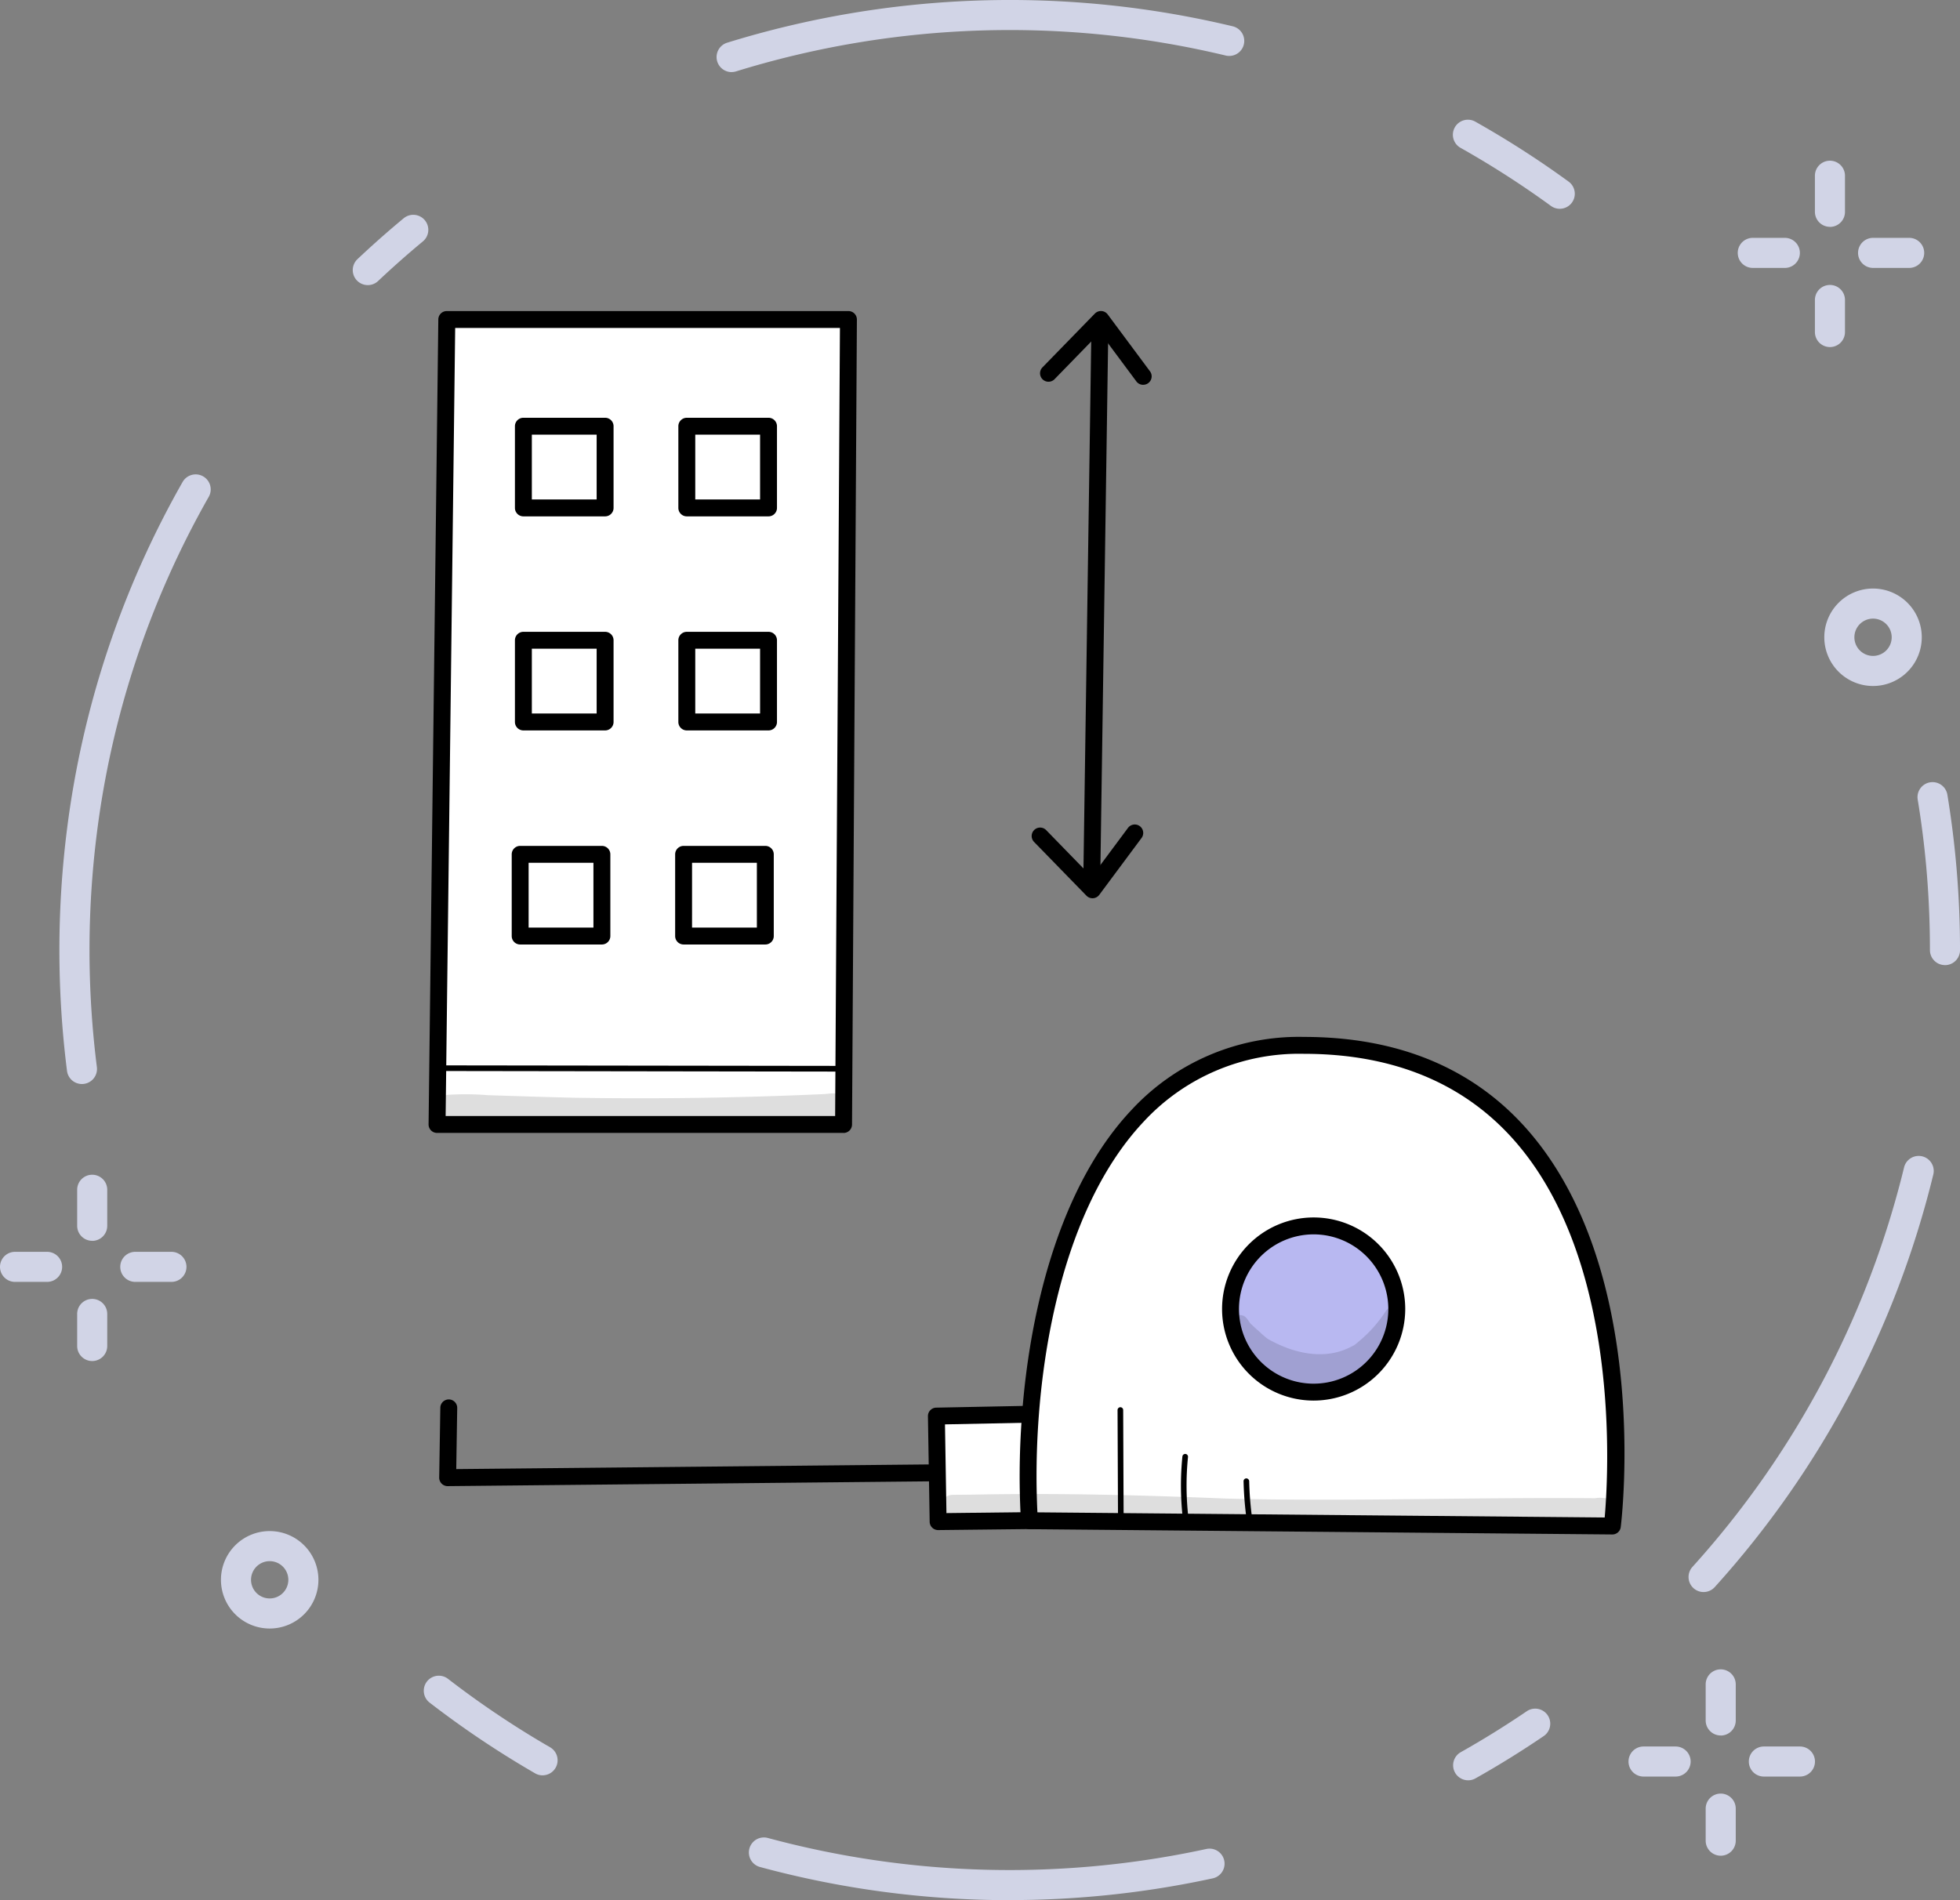 <svg xmlns="http://www.w3.org/2000/svg" xmlns:xlink="http://www.w3.org/1999/xlink" width="160.879" height="156" viewBox="0 0 160.879 156">
  <rect x="0" y="0" width="160.879" height="156" fill="#808080" stroke="none"/>
  <defs>
    <clipPath id="clip-path">
      <rect id="Retângulo_1821" data-name="Retângulo 1821" width="160.879" height="156" fill="none"/>
    </clipPath>
    <clipPath id="clip-path-3">
      <rect id="Retângulo_1818" data-name="Retângulo 1818" width="157.936" height="142.506" fill="none"/>
    </clipPath>
    <clipPath id="clip-path-4">
      <rect id="Retângulo_1819" data-name="Retângulo 1819" width="156" height="156" fill="none"/>
    </clipPath>
    <clipPath id="clip-path-5">
      <rect id="Retângulo_1843" data-name="Retângulo 1843" width="98.16" height="100.441" fill="none"/>
    </clipPath>
    <clipPath id="clip-path-7">
      <rect id="Retângulo_1839" data-name="Retângulo 1839" width="55.351" height="2.408" fill="none"/>
    </clipPath>
    <clipPath id="clip-path-8">
      <rect id="Retângulo_1840" data-name="Retângulo 1840" width="13.915" height="6.384" fill="none"/>
    </clipPath>
    <clipPath id="clip-path-9">
      <rect id="Retângulo_1841" data-name="Retângulo 1841" width="33.306" height="2.341" fill="none"/>
    </clipPath>
  </defs>
  <g id="Ilustração" transform="translate(-99.561 -216.627)">
    <g id="Grupo_272" data-name="Grupo 272" transform="translate(99.561 216.627)">
      <g id="Grupo_271" data-name="Grupo 271" clip-path="url(#clip-path)">
        <g id="Grupo_270" data-name="Grupo 270">
          <g id="Grupo_269" data-name="Grupo 269" clip-path="url(#clip-path)">
            <g id="Grupo_265" data-name="Grupo 265" transform="translate(0 13.194)" opacity="0.804">
              <g id="Grupo_264" data-name="Grupo 264">
                <g id="Grupo_263" data-name="Grupo 263" clip-path="url(#clip-path-3)">
                  <path id="Caminho_1415" data-name="Caminho 1415" d="M3.866,627.168H1.234a1.234,1.234,0,0,1,0-2.468H3.866a1.234,1.234,0,0,1,0,2.468" transform="translate(0 -535.12)" fill="#e5e9ff"/>
                  <path id="Caminho_1416" data-name="Caminho 1416" d="M64.2,627.168H61.234a1.234,1.234,0,0,1,0-2.468H64.2a1.234,1.234,0,0,1,0,2.468" transform="translate(-50.129 -535.12)" fill="#e5e9ff"/>
                  <path id="Caminho_1417" data-name="Caminho 1417" d="M39.734,653.3a1.234,1.234,0,0,1-1.234-1.234v-2.632a1.234,1.234,0,1,1,2.468,0v2.632a1.234,1.234,0,0,1-1.234,1.234" transform="translate(-32.166 -554.754)" fill="#e5e9ff"/>
                  <path id="Caminho_1418" data-name="Caminho 1418" d="M39.734,591.629A1.234,1.234,0,0,1,38.5,590.4v-2.961a1.234,1.234,0,1,1,2.468,0V590.4a1.234,1.234,0,0,1-1.234,1.234" transform="translate(-32.166 -502.954)" fill="#e5e9ff"/>
                  <path id="Caminho_1423" data-name="Caminho 1423" d="M870.866,121.168h-2.632a1.234,1.234,0,1,1,0-2.468h2.632a1.234,1.234,0,1,1,0,2.468" transform="translate(-724.364 -112.366)" fill="#e5e9ff"/>
                  <path id="Caminho_1424" data-name="Caminho 1424" d="M931.2,121.168h-2.961a1.234,1.234,0,1,1,0-2.468H931.2a1.234,1.234,0,1,1,0,2.468" transform="translate(-774.493 -112.366)" fill="#e5e9ff"/>
                  <path id="Caminho_1425" data-name="Caminho 1425" d="M906.734,147.3a1.234,1.234,0,0,1-1.234-1.234v-2.632a1.234,1.234,0,1,1,2.468,0v2.632a1.234,1.234,0,0,1-1.234,1.234" transform="translate(-756.53 -132)" fill="#e5e9ff"/>
                  <path id="Caminho_1426" data-name="Caminho 1426" d="M906.734,85.629A1.234,1.234,0,0,1,905.5,84.4V81.434a1.234,1.234,0,1,1,2.468,0V84.4a1.234,1.234,0,0,1-1.234,1.234" transform="translate(-756.53 -80.2)" fill="#e5e9ff"/>
                  <path id="Caminho_1427" data-name="Caminho 1427" d="M114.245,772.066a4,4,0,1,1,4-4,4,4,0,0,1-4,4m0-5.531a1.531,1.531,0,1,0,1.531,1.531,1.533,1.533,0,0,0-1.531-1.531" transform="translate(-92.109 -651.56)" fill="#e5e9ff"/>
                  <path id="Caminho_1428" data-name="Caminho 1428" d="M914.19,301.711a4,4,0,1,1,4-4,4,4,0,0,1-4,4m0-5.531a1.531,1.531,0,1,0,1.531,1.531,1.533,1.533,0,0,0-1.531-1.531" transform="translate(-760.449 -258.586)" fill="#e5e9ff"/>
                  <path id="Caminho_1442" data-name="Caminho 1442" d="M870.866,121.168h-2.632a1.234,1.234,0,1,1,0-2.468h2.632a1.234,1.234,0,1,1,0,2.468" transform="translate(-733.33 11.492)" fill="#e5e9ff"/>
                  <path id="Caminho_1440" data-name="Caminho 1440" d="M931.2,121.168h-2.961a1.234,1.234,0,1,1,0-2.468H931.2a1.234,1.234,0,1,1,0,2.468" transform="translate(-783.459 11.492)" fill="#e5e9ff"/>
                  <path id="Caminho_1441" data-name="Caminho 1441" d="M906.734,147.3a1.234,1.234,0,0,1-1.234-1.234v-2.632a1.234,1.234,0,1,1,2.468,0v2.632a1.234,1.234,0,0,1-1.234,1.234" transform="translate(-765.496 -8.142)" fill="#e5e9ff"/>
                  <path id="Caminho_1439" data-name="Caminho 1439" d="M906.734,85.629A1.234,1.234,0,0,1,905.5,84.4V81.434a1.234,1.234,0,1,1,2.468,0V84.4a1.234,1.234,0,0,1-1.234,1.234" transform="translate(-765.496 43.658)" fill="#e5e9ff"/>
                </g>
              </g>
            </g>
            <g id="Grupo_268" data-name="Grupo 268" transform="translate(4.879 0)" opacity="0.802">
              <g id="Grupo_267" data-name="Grupo 267">
                <g id="Grupo_266" data-name="Grupo 266" clip-path="url(#clip-path-4)">
                  <path id="Caminho_1430" data-name="Caminho 1430" d="M733.749,67.11a1.228,1.228,0,0,1-.725-.237,75.882,75.882,0,0,0-7.4-4.757,1.234,1.234,0,1,1,1.211-2.15,78.394,78.394,0,0,1,7.641,4.912,1.234,1.234,0,0,1-.728,2.231" transform="translate(-610.601 -49.968)" fill="#e5e9ff"/>
                  <path id="Caminho_1431" data-name="Caminho 1431" d="M358.746,5.919a1.234,1.234,0,0,1-.366-2.412,78.538,78.538,0,0,1,41.5-1.348,1.234,1.234,0,0,1-.577,2.4,76.069,76.069,0,0,0-40.185,1.3,1.237,1.237,0,0,1-.367.056" transform="translate(-303.575 0)" fill="#e5e9ff"/>
                  <path id="Caminho_1432" data-name="Caminho 1432" d="M177.228,112.994a1.234,1.234,0,0,1-.847-2.131c1.221-1.153,2.495-2.28,3.786-3.35a1.234,1.234,0,1,1,1.575,1.9c-1.25,1.037-2.484,2.129-3.667,3.245a1.23,1.23,0,0,1-.847.336" transform="translate(-151.919 -89.587)" fill="#e5e9ff"/>
                  <path id="Caminho_1433" data-name="Caminho 1433" d="M31.5,286.817a1.234,1.234,0,0,1-1.223-1.079,79.037,79.037,0,0,1-.006-19.788A77.212,77.212,0,0,1,39.76,237.4a1.234,1.234,0,1,1,2.147,1.217,74.753,74.753,0,0,0-9.184,27.643,76.565,76.565,0,0,0,.006,19.168,1.235,1.235,0,0,1-1.226,1.389" transform="translate(-29.656 -197.82)" fill="#e5e9ff"/>
                  <path id="Caminho_1434" data-name="Caminho 1434" d="M221.268,844.477a1.229,1.229,0,0,1-.616-.166,78.4,78.4,0,0,1-8.639-5.79,1.234,1.234,0,1,1,1.507-1.954,75.934,75.934,0,0,0,8.367,5.608,1.234,1.234,0,0,1-.618,2.3" transform="translate(-181.61 -698.723)" fill="#e5e9ff"/>
                  <path id="Caminho_1435" data-name="Caminho 1435" d="M395.038,922.09a78.208,78.208,0,0,1-20.5-2.722,1.234,1.234,0,0,1,.647-2.382,76.151,76.151,0,0,0,36.009.9,1.234,1.234,0,0,1,.526,2.411,78.5,78.5,0,0,1-16.682,1.788" transform="translate(-317.038 -766.09)" fill="#e5e9ff"/>
                  <path id="Caminho_1436" data-name="Caminho 1436" d="M726.231,858.528a1.234,1.234,0,0,1-.607-2.309c1.844-1.039,3.668-2.171,5.42-3.363a1.234,1.234,0,0,1,1.389,2.04c-1.809,1.231-3.693,2.4-5.6,3.473a1.23,1.23,0,0,1-.6.159" transform="translate(-610.601 -712.367)" fill="#e5e9ff"/>
                  <path id="Caminho_1437" data-name="Caminho 1437" d="M843.7,612.642a1.234,1.234,0,0,1-.915-2.061,75.6,75.6,0,0,0,17.372-32.8,1.234,1.234,0,1,1,2.4.581,78.073,78.073,0,0,1-17.94,33.874,1.231,1.231,0,0,1-.916.406" transform="translate(-708.748 -481.937)" fill="#e5e9ff"/>
                  <path id="Caminho_1438" data-name="Caminho 1438" d="M958.949,405.437a1.234,1.234,0,0,1-1.234-1.234c0-2.272-.1-4.565-.3-6.816-.165-1.841-.4-3.7-.7-5.517a1.234,1.234,0,1,1,2.435-.4c.309,1.879.551,3.8.721,5.7.208,2.323.313,4.691.313,7.036a1.234,1.234,0,0,1-1.234,1.234" transform="translate(-804.183 -326.203)" fill="#e5e9ff"/>
                </g>
              </g>
            </g>
          </g>
        </g>
      </g>
    </g>
    <g id="Grupo_312" data-name="Grupo 312" transform="translate(134.74 242.164)">
      <g id="Grupo_311" data-name="Grupo 311" clip-path="url(#clip-path-5)">
        <g id="Grupo_310" data-name="Grupo 310">
          <g id="Grupo_309" data-name="Grupo 309" clip-path="url(#clip-path-5)">
            <path id="Caminho_1489" data-name="Caminho 1489" d="M3.525,297.6a.695.695,0,0,1-.694-.705l.092-5.731a.694.694,0,0,1,.694-.683h.011a.694.694,0,0,1,.682.705L4.23,296.2l49.58-.489h.007a.694.694,0,0,1,.007,1.388l-50.292.5Z" transform="translate(-1.96 -201.126)"/>
            <path id="Caminho_1490" data-name="Caminho 1490" d="M145.321,294.3l-9.821.194.142,8.665,10.035-.111Z" transform="translate(-93.819 -203.773)" fill="#fff"/>
            <path id="Caminho_1491" data-name="Caminho 1491" d="M134.08,302.292a.694.694,0,0,1-.694-.682l-.142-8.665a.694.694,0,0,1,.68-.705l9.821-.194h.014a.694.694,0,0,1,.693.666l.356,8.747a.694.694,0,0,1-.686.722l-10.034.111Zm.563-8.678.12,7.283,8.63-.1-.3-7.354Z" transform="translate(-92.257 -202.211)"/>
            <path id="Caminho_1492" data-name="Caminho 1492" d="M207.942,235.45l-47.849-.435c-.775-12.9,2.509-39.025,22.524-39.025,30.15,0,25.324,39.46,25.324,39.46" transform="translate(-110.777 -135.703)" fill="#fff"/>
            <path id="Caminho_1493" data-name="Caminho 1493" d="M206.369,234.581h-.006l-47.849-.435a.693.693,0,0,1-.686-.652c-.629-10.464,1.369-25.585,9.069-33.761a18.7,18.7,0,0,1,14.148-6c7.7,0,13.854,2.538,18.284,7.543,10.187,11.508,7.834,31.835,7.729,32.695a.694.694,0,0,1-.689.61m-47.192-1.817,46.563.423c.309-3.5,1.358-21.042-7.454-30.995-4.155-4.692-9.956-7.072-17.242-7.072a17.366,17.366,0,0,0-13.138,5.563c-7.241,7.69-9.224,21.926-8.729,32.08" transform="translate(-109.204 -134.14)"/>
            <path id="Caminho_1494" data-name="Caminho 1494" d="M213.99,251a6.823,6.823,0,1,1,6.823,6.823A6.823,6.823,0,0,1,213.99,251" transform="translate(-148.166 -169.065)" fill="#b8b8f1"/>
            <path id="Caminho_1495" data-name="Caminho 1495" d="M219.251,256.951a7.517,7.517,0,1,1,7.517-7.517,7.525,7.525,0,0,1-7.517,7.517m0-13.646a6.129,6.129,0,1,0,6.129,6.129,6.136,6.136,0,0,0-6.129-6.129" transform="translate(-146.604 -167.502)"/>
            <path id="Caminho_1496" data-name="Caminho 1496" d="M184.111,302.062a.231.231,0,0,1-.231-.23l-.038-9.041a.234.234,0,0,1,.231-.232.231.231,0,0,1,.231.23l.037,9.041a.231.231,0,0,1-.23.232Z" transform="translate(-127.291 -202.565)"/>
            <path id="Caminho_1497" data-name="Caminho 1497" d="M201.159,310.7a.231.231,0,0,1-.229-.2,23.671,23.671,0,0,1-.055-5.259.234.234,0,0,1,.253-.207.231.231,0,0,1,.206.253,23.23,23.23,0,0,0,.054,5.156.231.231,0,0,1-.2.257l-.029,0" transform="translate(-139.001 -211.203)"/>
            <path id="Caminho_1498" data-name="Caminho 1498" d="M217.963,315.231a.231.231,0,0,1-.229-.2,27.19,27.19,0,0,1-.266-3.237.231.231,0,0,1,.226-.236.244.244,0,0,1,.236.226,26.613,26.613,0,0,0,.261,3.182.231.231,0,0,1-.2.262l-.034,0" transform="translate(-150.574 -215.722)"/>
            <path id="Caminho_1499" data-name="Caminho 1499" d="M175.392,48.532h-.01a.694.694,0,0,1-.683-.7l.669-45.584a.694.694,0,0,1,.694-.684h.01a.694.694,0,0,1,.684.7l-.668,45.584a.694.694,0,0,1-.694.684" transform="translate(-120.96 -1.08)"/>
            <path id="Caminho_1500" data-name="Caminho 1500" d="M171.621,6.057a.693.693,0,0,1-.557-.28l-2.985-4.015-3.729,3.832a.694.694,0,0,1-.995-.968l4.3-4.415A.7.7,0,0,1,168.2,0a.694.694,0,0,1,.511.278l3.471,4.669a.694.694,0,0,1-.556,1.108" transform="translate(-112.969 -0.001)"/>
            <path id="Caminho_1501" data-name="Caminho 1501" d="M165.934,143.088a.694.694,0,0,1-.5-.21l-4.3-4.415a.694.694,0,0,1,.995-.968l3.729,3.832,2.985-4.015a.694.694,0,1,1,1.114.828l-3.471,4.669a.694.694,0,0,1-.511.278l-.046,0" transform="translate(-111.436 -94.879)"/>
            <path id="Caminho_1502" data-name="Caminho 1502" d="M3.06,2.255l-.8,66.086H35.622l.4-66.086Z" transform="translate(-1.562 -1.561)" fill="#fff"/>
            <path id="Caminho_1503" data-name="Caminho 1503" d="M34.061,67.473H.695A.694.694,0,0,1,0,66.77L.8.685A.694.694,0,0,1,1.5,0H34.463a.694.694,0,0,1,.694.7l-.4,66.086a.694.694,0,0,1-.694.69M1.4,66.085H33.371l.394-64.7H2.184Z" transform="translate(-0.001 0.001)"/>
            <path id="Caminho_1504" data-name="Caminho 1504" d="M30.439,36.575H23.732a.694.694,0,0,1-.694-.694V29.174a.694.694,0,0,1,.694-.694h6.708a.694.694,0,0,1,.694.694v6.707a.694.694,0,0,1-.694.694m-6.014-1.388h5.32v-5.32h-5.32Z" transform="translate(-15.951 -19.719)"/>
            <path id="Caminho_1505" data-name="Caminho 1505" d="M74.049,36.575H67.342a.694.694,0,0,1-.694-.694V29.174a.694.694,0,0,1,.694-.694h6.707a.694.694,0,0,1,.694.694v6.707a.694.694,0,0,1-.694.694m-6.013-1.388h5.32v-5.32h-5.32Z" transform="translate(-46.147 -19.719)"/>
            <path id="Caminho_1506" data-name="Caminho 1506" d="M30.439,93.709H23.732a.694.694,0,0,1-.694-.694V86.308a.694.694,0,0,1,.694-.694h6.708a.694.694,0,0,1,.694.694v6.707a.694.694,0,0,1-.694.694m-6.014-1.388h5.32V87h-5.32Z" transform="translate(-15.951 -59.279)"/>
            <path id="Caminho_1507" data-name="Caminho 1507" d="M74.049,93.709H67.342a.694.694,0,0,1-.694-.694V86.308a.694.694,0,0,1,.694-.694h6.707a.694.694,0,0,1,.694.694v6.707a.694.694,0,0,1-.694.694m-6.013-1.388h5.32V87h-5.32Z" transform="translate(-46.147 -59.279)"/>
            <path id="Caminho_1508" data-name="Caminho 1508" d="M29.583,150.843H22.875a.694.694,0,0,1-.694-.694v-6.707a.694.694,0,0,1,.694-.694h6.708a.694.694,0,0,1,.694.694v6.707a.694.694,0,0,1-.694.694m-6.014-1.388h5.32v-5.32h-5.32Z" transform="translate(-15.358 -98.838)"/>
            <path id="Caminho_1509" data-name="Caminho 1509" d="M73.193,150.843H66.486a.694.694,0,0,1-.694-.694v-6.707a.694.694,0,0,1,.694-.694h6.707a.694.694,0,0,1,.694.694v6.707a.694.694,0,0,1-.694.694m-6.014-1.388H72.5v-5.32H67.18Z" transform="translate(-45.554 -98.838)"/>
            <path id="Caminho_1510" data-name="Caminho 1510" d="M35.435,201.848h0L2.283,201.8a.231.231,0,0,1,0-.463h0l33.152.043a.231.231,0,0,1,0,.463" transform="translate(-1.421 -139.408)"/>
            <g id="Grupo_302" data-name="Grupo 302" transform="translate(42.066 97.121)" opacity="0.129">
              <g id="Grupo_301" data-name="Grupo 301">
                <g id="Grupo_300" data-name="Grupo 300" clip-path="url(#clip-path-7)">
                  <path id="Caminho_1511" data-name="Caminho 1511" d="M191.632,316.184a2.257,2.257,0,0,0-1.194-.106c-10.087-.088-20.177.286-30.263.03-6.851-.282-13.7-.462-20.56-.329-.633.011-1.266.014-1.9.02a.969.969,0,1,0,0,1.939c3.808-.018,7.618-.1,11.426-.053,5.066.114,10.127.389,15.194.444,8.331.083,16.659-.227,24.99-.088.606,0,1.212-.035,1.818-.054a.967.967,0,0,0,.488-1.8" transform="translate(-136.754 -315.734)"/>
                </g>
              </g>
            </g>
            <g id="Grupo_305" data-name="Grupo 305" transform="translate(65.883 81.761)" opacity="0.129">
              <g id="Grupo_304" data-name="Grupo 304">
                <g id="Grupo_303" data-name="Grupo 303" clip-path="url(#clip-path-8)">
                  <path id="Caminho_1512" data-name="Caminho 1512" d="M226.881,266.117a10.855,10.855,0,0,1-2.224,2.508c-.106.1-.231.2-.365.3a1.932,1.932,0,0,1-.216.113c-2.045,1.111-4.573.708-6.905-.619a6.224,6.224,0,0,1-.633-.545c-.634-.557-.5-.451-.771-.7-.208-.246-.34-.6-.683-.68a.72.72,0,0,0-.806,1.048c.479.692.714,1.057.992,1.384a.728.728,0,0,0,.117.915A6.514,6.514,0,0,0,216.681,271a.869.869,0,0,0,.629.617,5.821,5.821,0,0,0,3.383.5,6.291,6.291,0,0,0,.683.072,6.545,6.545,0,0,0,6.179-4.215,5.6,5.6,0,0,0,.54-1.608.658.658,0,0,0-1.213-.244" transform="translate(-214.179 -265.8)"/>
                </g>
              </g>
            </g>
            <g id="Grupo_308" data-name="Grupo 308" transform="translate(0.871 64.228)" opacity="0.129">
              <g id="Grupo_307" data-name="Grupo 307">
                <g id="Grupo_306" data-name="Grupo 306" clip-path="url(#clip-path-9)">
                  <path id="Caminho_1513" data-name="Caminho 1513" d="M35.858,209.072c-.413-.432-.995-.223-1.516-.21q-10.237.464-20.5.295c-2.341-.055-4.682-.134-7.023-.209a22.333,22.333,0,0,0-3.406-.019.968.968,0,0,0,.373,1.855c7.769.3,15.543.494,23.316.243a74.706,74.706,0,0,0,8.443-.386.966.966,0,0,0,.311-1.568" transform="translate(-2.83 -208.8)"/>
                </g>
              </g>
            </g>
          </g>
        </g>
      </g>
    </g>
  </g>
</svg>
